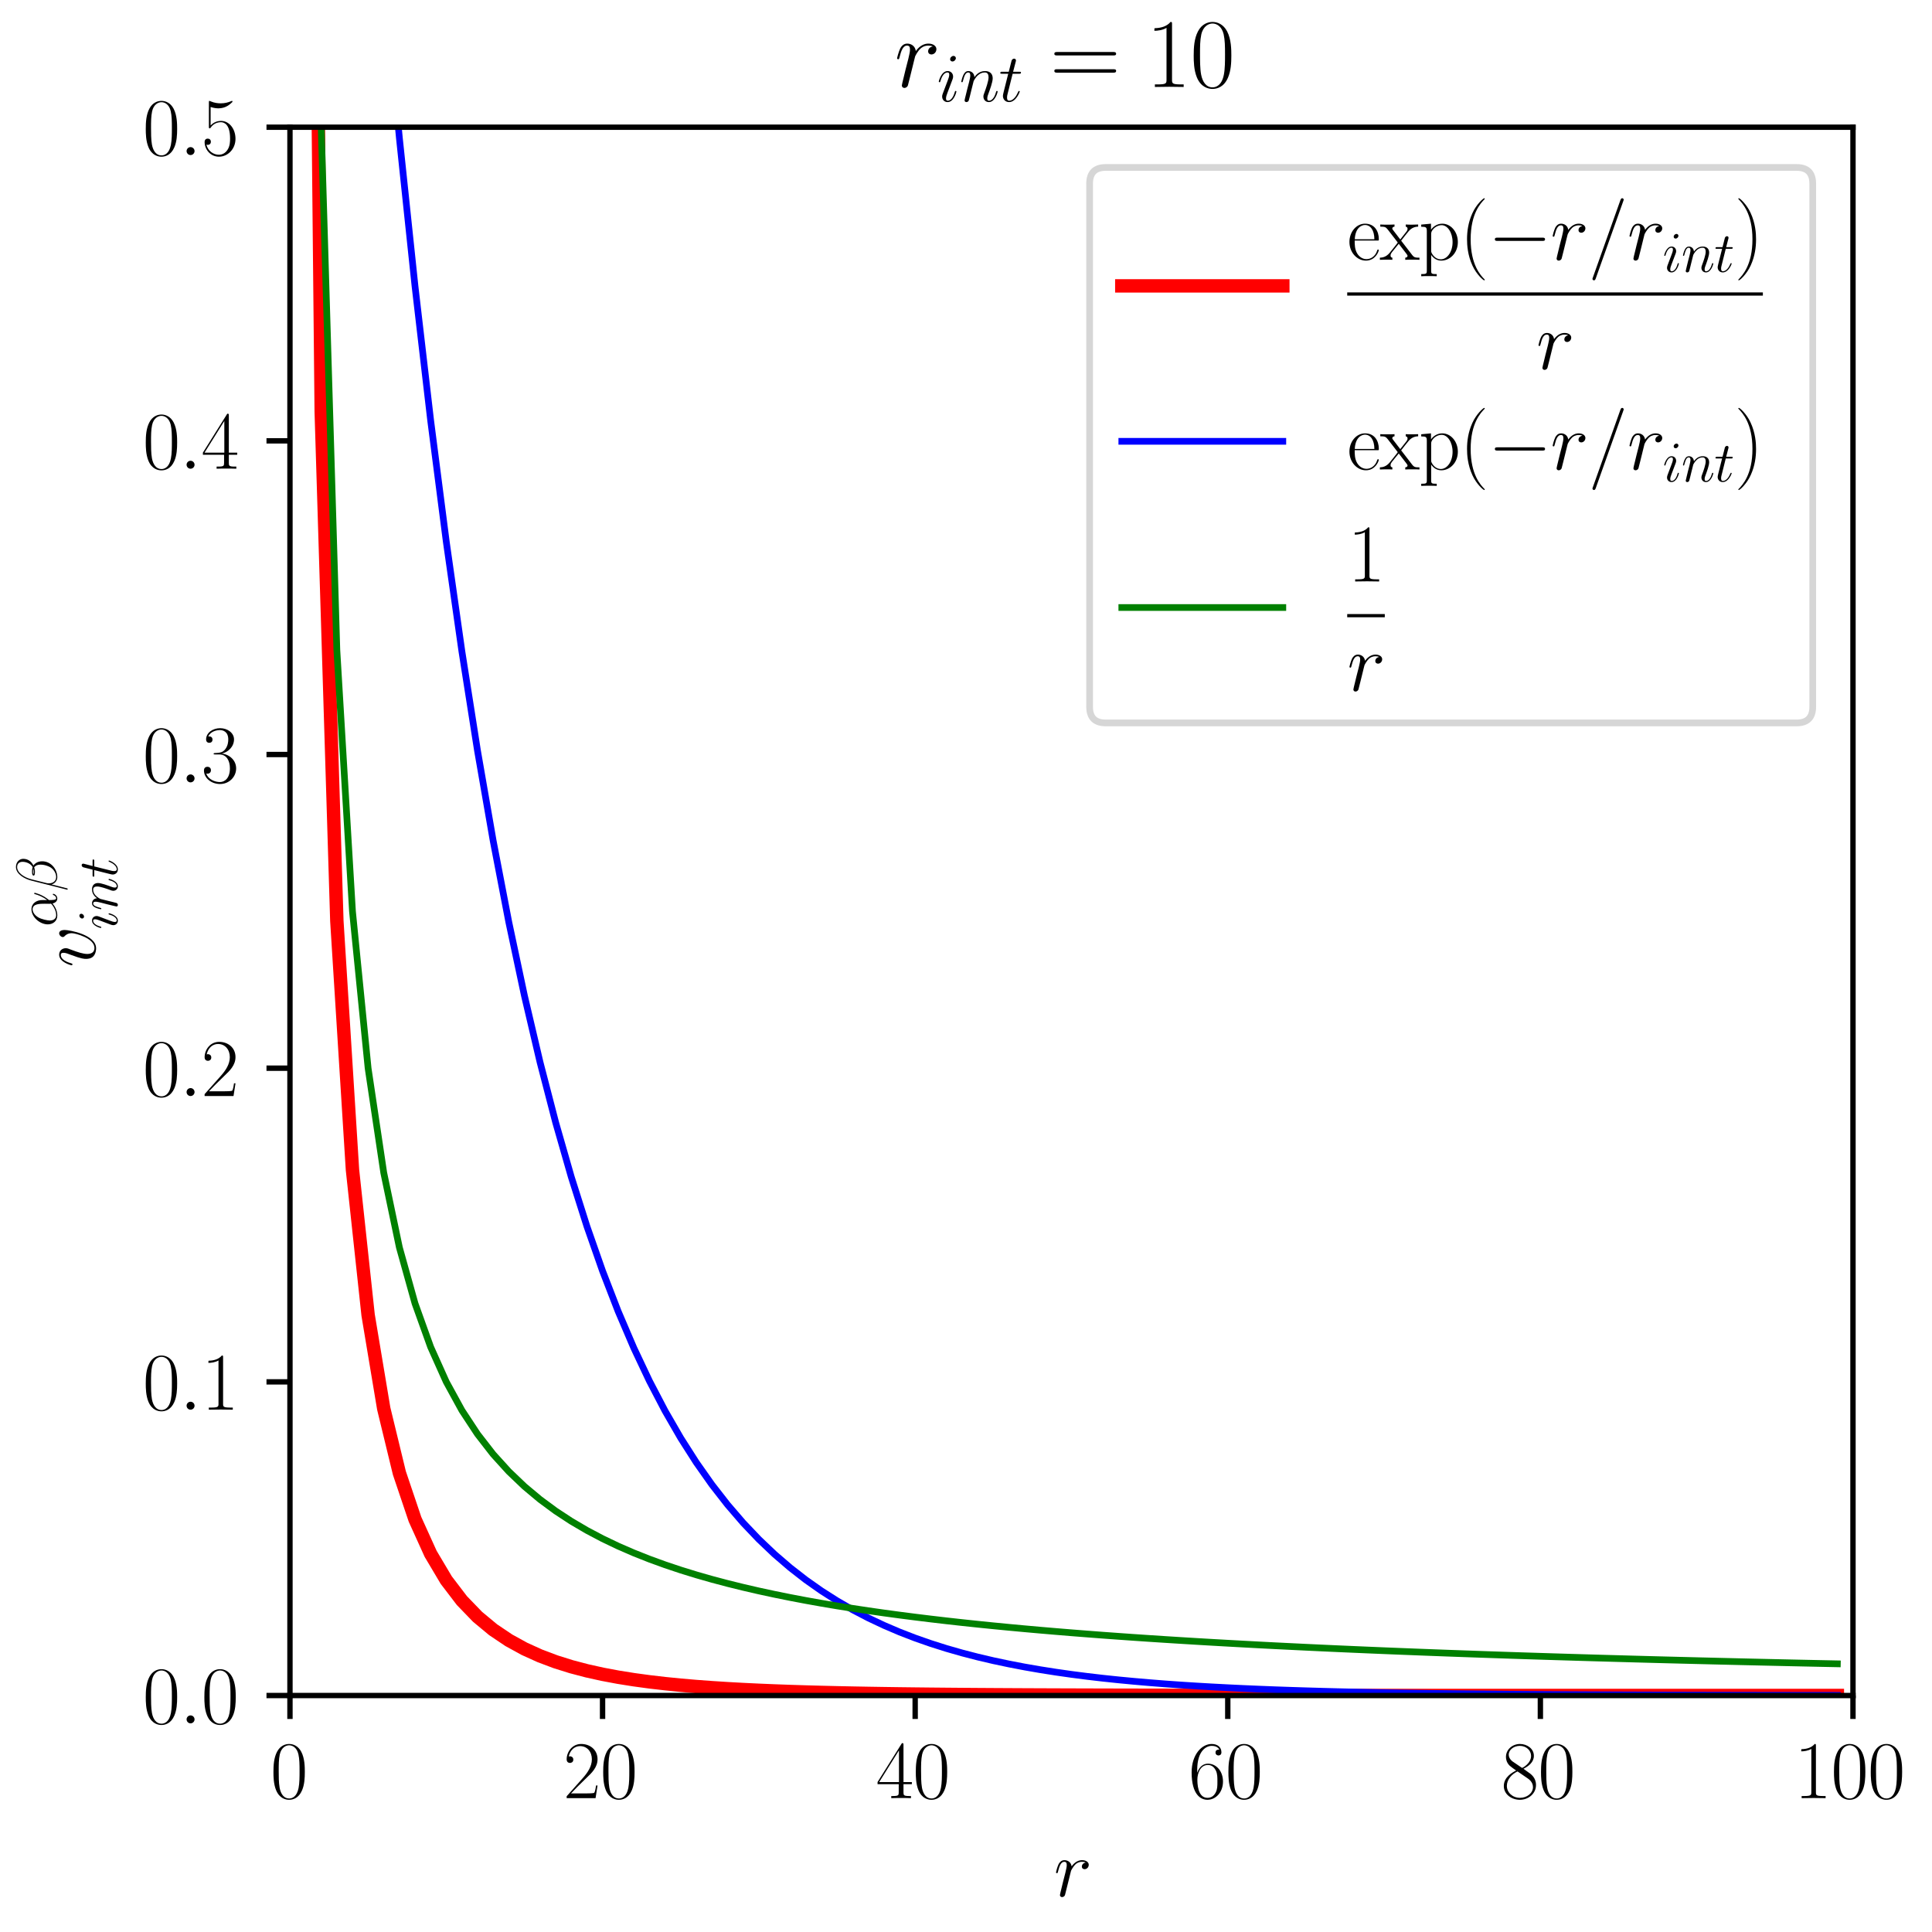 <?xml version="1.0" encoding="utf-8" standalone="no"?>
<!DOCTYPE svg PUBLIC "-//W3C//DTD SVG 1.1//EN"
  "http://www.w3.org/Graphics/SVG/1.1/DTD/svg11.dtd">
<svg xmlns:xlink="http://www.w3.org/1999/xlink" width="288pt" height="288pt" viewBox="0 0 288 288" xmlns="http://www.w3.org/2000/svg" version="1.1">
 <defs>
  <style type="text/css">*{stroke-linejoin: round; stroke-linecap: butt}</style>
 </defs>
 <g id="figure_1">
  <g id="patch_1">
   <path d="M 0 288 
L 288 288 
L 288 0 
L 0 0 
z
" style="fill: #ffffff"/>
  </g>
  <g id="axes_1">
   <g id="patch_2">
    <path d="M 43.224 252.746 
L 276.22 252.746 
L 276.22 18.963 
L 43.224 18.963 
z
" style="fill: #ffffff"/>
   </g>
   <g id="matplotlib.axis_1">
    <g id="xtick_1">
     <g id="line2d_1">
      <defs>
       <path id="mbfc27c46b4" d="M 0 0 
L 0 3.5 
" style="stroke: #000000; stroke-width: 0.8"/>
      </defs>
      <g>
       <use xlink:href="#mbfc27c46b4" x="43.224" y="252.746" style="stroke: #000000; stroke-width: 0.8"/>
      </g>
     </g>
     <g id="text_1">
      <!-- $\mathdefault{0}$ -->
      <g transform="translate(40.298 268.048) scale(0.12 -0.12)">
       <defs>
        <path id="CMR17-30" d="M 2688 2038 
C 2688 2430 2682 3099 2413 3613 
C 2176 4063 1798 4224 1466 4224 
C 1158 4224 768 4082 525 3620 
C 269 3137 243 2539 243 2038 
C 243 1671 250 1112 448 623 
C 723 -39 1216 -128 1466 -128 
C 1760 -128 2208 -7 2470 604 
C 2662 1048 2688 1568 2688 2038 
z
M 1466 -26 
C 1056 -26 813 328 723 816 
C 653 1196 653 1749 653 2109 
C 653 2604 653 3015 736 3407 
C 858 3954 1216 4121 1466 4121 
C 1728 4121 2067 3947 2189 3420 
C 2272 3054 2278 2623 2278 2109 
C 2278 1691 2278 1176 2202 797 
C 2067 96 1690 -26 1466 -26 
z
" transform="scale(0.016)"/>
       </defs>
       <use xlink:href="#CMR17-30" transform="scale(0.996)"/>
      </g>
     </g>
    </g>
    <g id="xtick_2">
     <g id="line2d_2">
      <g>
       <use xlink:href="#mbfc27c46b4" x="89.823" y="252.746" style="stroke: #000000; stroke-width: 0.8"/>
      </g>
     </g>
     <g id="text_2">
      <!-- $\mathdefault{20}$ -->
      <g transform="translate(83.97 268.048) scale(0.12 -0.12)">
       <defs>
        <path id="CMR17-32" d="M 2669 990 
L 2554 990 
C 2490 537 2438 460 2413 422 
C 2381 371 1920 371 1830 371 
L 602 371 
C 832 620 1280 1073 1824 1596 
C 2214 1966 2669 2400 2669 3033 
C 2669 3788 2067 4224 1395 4224 
C 691 4224 262 3603 262 3027 
C 262 2777 448 2745 525 2745 
C 589 2745 781 2783 781 3007 
C 781 3206 614 3264 525 3264 
C 486 3264 448 3257 422 3244 
C 544 3788 915 4057 1306 4057 
C 1862 4057 2227 3616 2227 3033 
C 2227 2477 1901 1998 1536 1583 
L 262 147 
L 262 0 
L 2515 0 
L 2669 990 
z
" transform="scale(0.016)"/>
       </defs>
       <use xlink:href="#CMR17-32" transform="scale(0.996)"/>
       <use xlink:href="#CMR17-30" transform="translate(45.69 0) scale(0.996)"/>
      </g>
     </g>
    </g>
    <g id="xtick_3">
     <g id="line2d_3">
      <g>
       <use xlink:href="#mbfc27c46b4" x="136.423" y="252.746" style="stroke: #000000; stroke-width: 0.8"/>
      </g>
     </g>
     <g id="text_3">
      <!-- $\mathdefault{40}$ -->
      <g transform="translate(130.57 268.048) scale(0.12 -0.12)">
       <defs>
        <path id="CMR17-34" d="M 2150 4147 
C 2150 4281 2144 4288 2029 4288 
L 128 1254 
L 128 1088 
L 1779 1088 
L 1779 460 
C 1779 230 1766 166 1318 166 
L 1197 166 
L 1197 0 
C 1402 12 1747 12 1965 12 
C 2182 12 2528 12 2733 0 
L 2733 166 
L 2611 166 
C 2163 166 2150 230 2150 460 
L 2150 1088 
L 2803 1088 
L 2803 1254 
L 2150 1254 
L 2150 4147 
z
M 1798 3723 
L 1798 1254 
L 256 1254 
L 1798 3723 
z
" transform="scale(0.016)"/>
       </defs>
       <use xlink:href="#CMR17-34" transform="scale(0.996)"/>
       <use xlink:href="#CMR17-30" transform="translate(45.69 0) scale(0.996)"/>
      </g>
     </g>
    </g>
    <g id="xtick_4">
     <g id="line2d_4">
      <g>
       <use xlink:href="#mbfc27c46b4" x="183.022" y="252.746" style="stroke: #000000; stroke-width: 0.8"/>
      </g>
     </g>
     <g id="text_4">
      <!-- $\mathdefault{60}$ -->
      <g transform="translate(177.169 268.048) scale(0.12 -0.12)">
       <defs>
        <path id="CMR17-36" d="M 678 2198 
C 678 3712 1395 4076 1811 4076 
C 1946 4076 2272 4049 2400 3782 
C 2298 3782 2106 3782 2106 3558 
C 2106 3385 2246 3328 2336 3328 
C 2394 3328 2566 3353 2566 3571 
C 2566 3987 2246 4224 1805 4224 
C 1043 4224 243 3411 243 2011 
C 243 257 966 -128 1478 -128 
C 2099 -128 2688 431 2688 1295 
C 2688 2101 2170 2688 1517 2688 
C 1126 2688 838 2430 678 1979 
L 678 2198 
z
M 1478 25 
C 691 25 691 1212 691 1450 
C 691 1914 909 2585 1504 2585 
C 1613 2585 1926 2585 2138 2140 
C 2253 1889 2253 1624 2253 1302 
C 2253 954 2253 696 2118 438 
C 1978 173 1773 25 1478 25 
z
" transform="scale(0.016)"/>
       </defs>
       <use xlink:href="#CMR17-36" transform="scale(0.996)"/>
       <use xlink:href="#CMR17-30" transform="translate(45.69 0) scale(0.996)"/>
      </g>
     </g>
    </g>
    <g id="xtick_5">
     <g id="line2d_5">
      <g>
       <use xlink:href="#mbfc27c46b4" x="229.621" y="252.746" style="stroke: #000000; stroke-width: 0.8"/>
      </g>
     </g>
     <g id="text_5">
      <!-- $\mathdefault{80}$ -->
      <g transform="translate(223.768 268.048) scale(0.12 -0.12)">
       <defs>
        <path id="CMR17-38" d="M 1741 2289 
C 2144 2494 2554 2803 2554 3298 
C 2554 3884 1990 4224 1472 4224 
C 890 4224 378 3800 378 3215 
C 378 3054 416 2777 666 2533 
C 730 2469 998 2276 1171 2154 
C 883 2006 211 1652 211 945 
C 211 282 838 -128 1459 -128 
C 2144 -128 2720 366 2720 1022 
C 2720 1607 2330 1877 2074 2051 
L 1741 2289 
z
M 902 2855 
C 851 2887 595 3086 595 3388 
C 595 3781 998 4076 1459 4076 
C 1965 4076 2336 3716 2336 3298 
C 2336 2700 1670 2359 1638 2359 
C 1632 2359 1626 2359 1574 2398 
L 902 2855 
z
M 2080 1536 
C 2176 1466 2483 1253 2483 861 
C 2483 385 2010 25 1472 25 
C 890 25 448 443 448 951 
C 448 1459 838 1884 1280 2083 
L 2080 1536 
z
" transform="scale(0.016)"/>
       </defs>
       <use xlink:href="#CMR17-38" transform="scale(0.996)"/>
       <use xlink:href="#CMR17-30" transform="translate(45.69 0) scale(0.996)"/>
      </g>
     </g>
    </g>
    <g id="xtick_6">
     <g id="line2d_6">
      <g>
       <use xlink:href="#mbfc27c46b4" x="276.22" y="252.746" style="stroke: #000000; stroke-width: 0.8"/>
      </g>
     </g>
     <g id="text_6">
      <!-- $\mathdefault{100}$ -->
      <g transform="translate(267.441 268.048) scale(0.12 -0.12)">
       <defs>
        <path id="CMR17-31" d="M 1702 4083 
C 1702 4217 1696 4224 1606 4224 
C 1357 3927 979 3833 621 3820 
C 602 3820 570 3820 563 3808 
C 557 3795 557 3782 557 3648 
C 755 3648 1088 3686 1344 3839 
L 1344 467 
C 1344 243 1331 166 781 166 
L 589 166 
L 589 0 
C 896 6 1216 12 1523 12 
C 1830 12 2150 6 2458 0 
L 2458 166 
L 2266 166 
C 1715 166 1702 236 1702 467 
L 1702 4083 
z
" transform="scale(0.016)"/>
       </defs>
       <use xlink:href="#CMR17-31" transform="scale(0.996)"/>
       <use xlink:href="#CMR17-30" transform="translate(45.69 0) scale(0.996)"/>
       <use xlink:href="#CMR17-30" transform="translate(91.381 0) scale(0.996)"/>
      </g>
     </g>
    </g>
    <g id="text_7">
     <!-- $$r$$ -->
     <g transform="translate(157.085 282.675) scale(0.12 -0.12)">
      <defs>
       <path id="CMMI12-72" d="M 2490 2633 
C 2291 2598 2189 2457 2189 2316 
C 2189 2163 2310 2111 2400 2111 
C 2579 2111 2726 2265 2726 2457 
C 2726 2651 2528 2816 2208 2816 
C 1952 2816 1658 2700 1389 2335 
C 1344 2660 1088 2816 832 2816 
C 582 2816 454 2642 378 2508 
C 269 2278 173 1892 173 1860 
C 173 1834 198 1801 243 1801 
C 294 1801 301 1808 339 1957 
C 435 2342 557 2687 813 2687 
C 966 2687 1011 2604 1011 2419 
C 1011 2278 947 2028 902 1827 
L 723 1130 
C 698 1007 627 716 595 600 
C 550 432 480 128 480 96 
C 480 6 550 -64 646 -64 
C 717 -64 838 -20 877 109 
C 896 160 1133 1136 1171 1285 
C 1203 1427 1242 1562 1274 1705 
C 1299 1795 1325 1898 1344 1982 
C 1363 2040 1536 2355 1696 2495 
C 1773 2566 1939 2687 2202 2687 
C 2304 2687 2406 2674 2490 2633 
z
" transform="scale(0.016)"/>
      </defs>
      <use xlink:href="#CMMI12-72" transform="scale(0.996)"/>
     </g>
    </g>
   </g>
   <g id="matplotlib.axis_2">
    <g id="ytick_1">
     <g id="line2d_7">
      <defs>
       <path id="m6779819976" d="M 0 0 
L -3.5 0 
" style="stroke: #000000; stroke-width: 0.8"/>
      </defs>
      <g>
       <use xlink:href="#m6779819976" x="43.224" y="252.746" style="stroke: #000000; stroke-width: 0.8"/>
      </g>
     </g>
     <g id="text_8">
      <!-- $\mathdefault{0.0}$ -->
      <g transform="translate(21.266 256.897) scale(0.12 -0.12)">
       <defs>
        <path id="CMMI12-3a" d="M 1178 307 
C 1178 492 1024 620 870 620 
C 685 620 557 467 557 313 
C 557 128 710 0 864 0 
C 1050 0 1178 153 1178 307 
z
" transform="scale(0.016)"/>
       </defs>
       <use xlink:href="#CMR17-30" transform="scale(0.996)"/>
       <use xlink:href="#CMMI12-3a" transform="translate(45.69 0) scale(0.996)"/>
       <use xlink:href="#CMR17-30" transform="translate(72.788 0) scale(0.996)"/>
      </g>
     </g>
    </g>
    <g id="ytick_2">
     <g id="line2d_8">
      <g>
       <use xlink:href="#m6779819976" x="43.224" y="205.99" style="stroke: #000000; stroke-width: 0.8"/>
      </g>
     </g>
     <g id="text_9">
      <!-- $\mathdefault{0.1}$ -->
      <g transform="translate(21.266 210.141) scale(0.12 -0.12)">
       <use xlink:href="#CMR17-30" transform="scale(0.996)"/>
       <use xlink:href="#CMMI12-3a" transform="translate(45.69 0) scale(0.996)"/>
       <use xlink:href="#CMR17-31" transform="translate(72.788 0) scale(0.996)"/>
      </g>
     </g>
    </g>
    <g id="ytick_3">
     <g id="line2d_9">
      <g>
       <use xlink:href="#m6779819976" x="43.224" y="159.233" style="stroke: #000000; stroke-width: 0.8"/>
      </g>
     </g>
     <g id="text_10">
      <!-- $\mathdefault{0.2}$ -->
      <g transform="translate(21.266 163.384) scale(0.12 -0.12)">
       <use xlink:href="#CMR17-30" transform="scale(0.996)"/>
       <use xlink:href="#CMMI12-3a" transform="translate(45.69 0) scale(0.996)"/>
       <use xlink:href="#CMR17-32" transform="translate(72.788 0) scale(0.996)"/>
      </g>
     </g>
    </g>
    <g id="ytick_4">
     <g id="line2d_10">
      <g>
       <use xlink:href="#m6779819976" x="43.224" y="112.476" style="stroke: #000000; stroke-width: 0.8"/>
      </g>
     </g>
     <g id="text_11">
      <!-- $\mathdefault{0.3}$ -->
      <g transform="translate(21.266 116.627) scale(0.12 -0.12)">
       <defs>
        <path id="CMR17-33" d="M 1414 2176 
C 1984 2176 2234 1673 2234 1094 
C 2234 322 1824 25 1453 25 
C 1114 25 563 193 390 691 
C 422 678 454 678 486 678 
C 640 678 755 780 755 947 
C 755 1132 614 1216 486 1216 
C 378 1216 211 1164 211 927 
C 211 335 787 -128 1466 -128 
C 2176 -128 2720 432 2720 1087 
C 2720 1718 2208 2176 1600 2246 
C 2086 2347 2554 2776 2554 3353 
C 2554 3856 2048 4224 1472 4224 
C 890 4224 378 3862 378 3347 
C 378 3123 544 3084 627 3084 
C 762 3084 877 3167 877 3334 
C 877 3500 762 3584 627 3584 
C 602 3584 570 3584 544 3571 
C 730 3999 1235 4076 1459 4076 
C 1683 4076 2106 3966 2106 3347 
C 2106 3167 2080 2851 1862 2574 
C 1670 2329 1453 2316 1242 2297 
C 1210 2297 1062 2284 1037 2284 
C 992 2278 966 2272 966 2227 
C 966 2182 973 2176 1101 2176 
L 1414 2176 
z
" transform="scale(0.016)"/>
       </defs>
       <use xlink:href="#CMR17-30" transform="scale(0.996)"/>
       <use xlink:href="#CMMI12-3a" transform="translate(45.69 0) scale(0.996)"/>
       <use xlink:href="#CMR17-33" transform="translate(72.788 0) scale(0.996)"/>
      </g>
     </g>
    </g>
    <g id="ytick_5">
     <g id="line2d_11">
      <g>
       <use xlink:href="#m6779819976" x="43.224" y="65.72" style="stroke: #000000; stroke-width: 0.8"/>
      </g>
     </g>
     <g id="text_12">
      <!-- $\mathdefault{0.4}$ -->
      <g transform="translate(21.266 69.871) scale(0.12 -0.12)">
       <use xlink:href="#CMR17-30" transform="scale(0.996)"/>
       <use xlink:href="#CMMI12-3a" transform="translate(45.69 0) scale(0.996)"/>
       <use xlink:href="#CMR17-34" transform="translate(72.788 0) scale(0.996)"/>
      </g>
     </g>
    </g>
    <g id="ytick_6">
     <g id="line2d_12">
      <g>
       <use xlink:href="#m6779819976" x="43.224" y="18.963" style="stroke: #000000; stroke-width: 0.8"/>
      </g>
     </g>
     <g id="text_13">
      <!-- $\mathdefault{0.5}$ -->
      <g transform="translate(21.266 23.114) scale(0.12 -0.12)">
       <defs>
        <path id="CMR17-35" d="M 730 3750 
C 794 3724 1056 3641 1325 3641 
C 1920 3641 2246 3961 2432 4140 
C 2432 4191 2432 4224 2394 4224 
C 2387 4224 2374 4224 2323 4198 
C 2099 4102 1837 4032 1517 4032 
C 1325 4032 1037 4055 723 4191 
C 653 4224 640 4224 634 4224 
C 602 4224 595 4217 595 4090 
L 595 2231 
C 595 2113 595 2080 659 2080 
C 691 2080 704 2093 736 2139 
C 941 2435 1222 2560 1542 2560 
C 1766 2560 2246 2415 2246 1293 
C 2246 1087 2246 716 2054 422 
C 1894 159 1645 25 1370 25 
C 947 25 518 319 403 812 
C 429 806 480 793 506 793 
C 589 793 749 838 749 1036 
C 749 1209 627 1280 506 1280 
C 358 1280 262 1190 262 1011 
C 262 454 704 -128 1382 -128 
C 2042 -128 2669 441 2669 1267 
C 2669 2054 2170 2662 1549 2662 
C 1222 2662 947 2540 730 2304 
L 730 3750 
z
" transform="scale(0.016)"/>
       </defs>
       <use xlink:href="#CMR17-30" transform="scale(0.996)"/>
       <use xlink:href="#CMMI12-3a" transform="translate(45.69 0) scale(0.996)"/>
       <use xlink:href="#CMR17-35" transform="translate(72.788 0) scale(0.996)"/>
      </g>
     </g>
    </g>
    <g id="text_14">
     <!-- $$v_{int}^{\alpha\beta}$$ -->
     <g transform="translate(14.203 144.224) rotate(-90) scale(0.12 -0.12)">
      <defs>
       <path id="CMMI12-76" d="M 2925 2388 
C 2925 2790 2720 2816 2669 2816 
C 2515 2816 2374 2662 2374 2534 
C 2374 2458 2419 2413 2445 2388 
C 2509 2330 2675 2158 2675 1826 
C 2675 1558 2291 64 1523 64 
C 1133 64 1056 389 1056 625 
C 1056 945 1203 1392 1376 1851 
C 1478 2113 1504 2177 1504 2305 
C 1504 2573 1312 2816 998 2816 
C 410 2816 173 1890 173 1838 
C 173 1813 198 1781 243 1781 
C 301 1781 307 1807 333 1896 
C 486 2445 736 2687 979 2687 
C 1037 2687 1146 2687 1146 2477 
C 1146 2311 1075 2126 979 1883 
C 672 1066 672 868 672 715 
C 672 574 691 313 890 134 
C 1120 -64 1440 -64 1498 -64 
C 2560 -64 2925 2024 2925 2388 
z
" transform="scale(0.016)"/>
       <path id="CMMI12-b" d="M 2963 1615 
C 2963 2234 2611 2816 1933 2816 
C 1094 2816 256 1902 256 996 
C 256 440 602 -64 1254 -64 
C 1651 -64 2125 89 2579 472 
C 2669 115 2867 -64 3142 -64 
C 3488 -64 3661 293 3661 376 
C 3661 434 3616 434 3597 434 
C 3546 434 3539 415 3520 364 
C 3462 204 3315 64 3162 64 
C 2963 64 2963 472 2963 862 
C 3616 1641 3770 2445 3770 2451 
C 3770 2509 3718 2509 3699 2509 
C 3642 2509 3635 2490 3610 2375 
C 3526 2094 3360 1596 2963 1072 
L 2963 1615 
z
M 2560 625 
C 1997 121 1491 64 1267 64 
C 813 64 685 466 685 766 
C 685 1040 826 1692 1024 2043 
C 1286 2490 1645 2687 1933 2687 
C 2554 2687 2554 1877 2554 1340 
C 2554 1181 2547 1015 2547 855 
C 2547 728 2554 696 2560 625 
z
" transform="scale(0.016)"/>
       <path id="CMMI12-c" d="M 3622 3739 
C 3622 4131 3296 4544 2714 4544 
C 1888 4544 1363 3510 1197 2830 
L 186 -1152 
C 173 -1204 211 -1216 243 -1216 
C 288 -1216 320 -1210 326 -1178 
L 774 592 
C 838 231 1190 -64 1568 -64 
C 2483 -64 3347 657 3347 1618 
C 3347 1863 3290 2108 3155 2314 
C 3078 2437 2982 2527 2880 2599 
C 3341 2823 3622 3222 3622 3739 
z
M 2509 2605 
C 2406 2571 2304 2560 2182 2560 
C 2093 2560 2010 2553 1894 2588 
C 1958 2627 2054 2639 2189 2639 
C 2304 2639 2419 2627 2509 2605 
z
M 3290 3798 
C 3290 3438 3117 2915 2701 2684 
C 2579 2723 2413 2752 2272 2752 
C 2138 2752 1754 2765 1754 2582 
C 1754 2411 2106 2430 2214 2430 
C 2381 2430 2528 2469 2682 2514 
C 2886 2347 2976 2127 2976 1805 
C 2976 1431 2874 1128 2752 850 
C 2541 373 2042 64 1600 64 
C 1133 64 890 438 890 876 
C 890 934 890 1018 915 1115 
L 1331 2784 
C 1542 3641 2080 4413 2701 4413 
C 3162 4413 3290 4086 3290 3798 
z
" transform="scale(0.016)"/>
       <path id="CMMI12-69" d="M 1811 913 
C 1811 945 1786 970 1747 970 
C 1690 970 1683 951 1651 842 
C 1485 261 1222 64 1011 64 
C 934 64 845 83 845 274 
C 845 447 922 638 992 830 
L 1440 2017 
C 1459 2068 1504 2183 1504 2305 
C 1504 2573 1312 2816 998 2816 
C 410 2816 173 1890 173 1838 
C 173 1813 198 1781 243 1781 
C 301 1781 307 1807 333 1896 
C 486 2432 730 2687 979 2687 
C 1037 2687 1146 2681 1146 2477 
C 1146 2311 1062 2100 1011 1960 
L 563 772 
C 525 670 486 568 486 453 
C 486 166 685 -64 992 -64 
C 1581 -64 1811 868 1811 913 
z
M 1760 4012 
C 1760 4108 1683 4224 1542 4224 
C 1395 4224 1229 4083 1229 3916 
C 1229 3756 1363 3705 1440 3705 
C 1613 3705 1760 3871 1760 4012 
z
" transform="scale(0.016)"/>
       <path id="CMMI12-6e" d="M 1318 1870 
C 1331 1909 1491 2228 1728 2432 
C 1894 2585 2112 2687 2362 2687 
C 2618 2687 2707 2496 2707 2241 
C 2707 1877 2445 1149 2317 804 
C 2259 651 2227 568 2227 453 
C 2227 166 2426 -64 2733 -64 
C 3328 -64 3552 874 3552 913 
C 3552 945 3526 970 3488 970 
C 3430 970 3424 951 3392 842 
C 3245 319 3002 64 2752 64 
C 2688 64 2586 70 2586 274 
C 2586 434 2656 625 2694 715 
C 2822 1066 3091 1781 3091 2145 
C 3091 2528 2867 2816 2381 2816 
C 1811 2816 1510 2413 1395 2253 
C 1376 2617 1114 2816 832 2816 
C 627 2816 486 2694 378 2477 
C 262 2247 173 1864 173 1838 
C 173 1813 198 1781 243 1781 
C 294 1781 301 1787 339 1934 
C 442 2324 557 2687 813 2687 
C 960 2687 1011 2585 1011 2394 
C 1011 2253 947 2004 902 1807 
L 723 1117 
C 698 996 627 708 595 593 
C 550 427 480 127 480 95 
C 480 6 550 -64 646 -64 
C 723 -64 813 -26 864 70 
C 877 102 934 325 966 453 
L 1107 1028 
L 1318 1870 
z
" transform="scale(0.016)"/>
       <path id="CMMI12-74" d="M 1286 2566 
L 1875 2566 
C 1997 2566 2061 2566 2061 2681 
C 2061 2752 2022 2752 1894 2752 
L 1331 2752 
L 1568 3664 
C 1594 3752 1594 3764 1594 3808 
C 1594 3910 1510 3968 1427 3968 
C 1376 3968 1229 3948 1178 3746 
L 928 2752 
L 326 2752 
C 198 2752 141 2752 141 2630 
C 141 2566 186 2566 307 2566 
L 877 2566 
L 454 881 
C 403 657 384 593 384 510 
C 384 210 595 -64 954 -64 
C 1600 -64 1946 868 1946 913 
C 1946 951 1920 970 1882 970 
C 1869 970 1843 970 1830 944 
C 1824 938 1818 932 1773 830 
C 1638 510 1344 64 973 64 
C 781 64 768 223 768 364 
C 768 370 768 491 787 568 
L 1286 2566 
z
" transform="scale(0.016)"/>
      </defs>
      <use xlink:href="#CMMI12-76" transform="scale(0.996)"/>
      <use xlink:href="#CMMI12-b" transform="translate(50.735 47.876) scale(0.697)"/>
      <use xlink:href="#CMMI12-c" transform="translate(94.612 47.876) scale(0.697)"/>
      <use xlink:href="#CMMI12-69" transform="translate(47.161 -27.344) scale(0.697)"/>
      <use xlink:href="#CMMI12-6e" transform="translate(70.455 -27.344) scale(0.697)"/>
      <use xlink:href="#CMMI12-74" transform="translate(111.216 -27.344) scale(0.697)"/>
     </g>
    </g>
   </g>
   <g id="line2d_13">
    <path d="M 47.257 -1 
L 47.884 61.341 
L 50.214 137.286 
L 52.544 174.391 
L 54.874 196.028 
L 57.204 209.979 
L 59.534 219.577 
L 61.864 226.485 
L 64.194 231.624 
L 66.524 235.545 
L 68.854 238.597 
L 71.184 241.011 
L 73.514 242.944 
L 75.844 244.51 
L 78.174 245.791 
L 80.504 246.846 
L 82.833 247.722 
L 85.163 248.452 
L 87.493 249.066 
L 89.823 249.582 
L 92.153 250.02 
L 94.483 250.391 
L 96.813 250.708 
L 99.143 250.979 
L 101.473 251.211 
L 103.803 251.411 
L 106.133 251.582 
L 108.463 251.731 
L 110.793 251.859 
L 113.123 251.97 
L 115.453 252.067 
L 117.783 252.151 
L 120.113 252.224 
L 122.443 252.287 
L 124.773 252.343 
L 127.103 252.391 
L 129.433 252.434 
L 131.763 252.471 
L 134.093 252.504 
L 136.423 252.532 
L 138.753 252.557 
L 141.083 252.579 
L 143.412 252.599 
L 145.742 252.616 
L 148.072 252.631 
L 150.402 252.644 
L 152.732 252.656 
L 155.062 252.666 
L 157.392 252.675 
L 159.722 252.683 
L 162.052 252.69 
L 164.382 252.697 
L 166.712 252.702 
L 169.042 252.707 
L 171.372 252.711 
L 173.702 252.715 
L 176.032 252.719 
L 178.362 252.722 
L 180.692 252.724 
L 183.022 252.727 
L 185.352 252.729 
L 187.682 252.731 
L 190.012 252.733 
L 192.342 252.734 
L 194.672 252.735 
L 197.002 252.737 
L 199.332 252.738 
L 201.662 252.739 
L 203.991 252.739 
L 206.321 252.74 
L 208.651 252.741 
L 210.981 252.741 
L 213.311 252.742 
L 215.641 252.742 
L 217.971 252.743 
L 220.301 252.743 
L 222.631 252.743 
L 224.961 252.744 
L 227.291 252.744 
L 229.621 252.744 
L 231.951 252.744 
L 234.281 252.745 
L 236.611 252.745 
L 238.941 252.745 
L 241.271 252.745 
L 243.601 252.745 
L 245.931 252.745 
L 248.261 252.745 
L 250.591 252.745 
L 252.921 252.746 
L 255.251 252.746 
L 257.581 252.746 
L 259.911 252.746 
L 262.241 252.746 
L 264.57 252.746 
L 266.9 252.746 
L 269.23 252.746 
L 271.56 252.746 
L 273.89 252.746 
" clip-path="url(#pbf9e0962be)" style="fill: none; stroke: #ff0000; stroke-width: 2; stroke-linecap: square"/>
   </g>
   <g id="line2d_14">
    <path d="M 57.477 -1 
L 59.534 20.559 
L 61.864 42.655 
L 64.194 62.648 
L 66.524 80.738 
L 68.854 97.107 
L 71.184 111.918 
L 73.514 125.319 
L 75.844 137.446 
L 78.174 148.418 
L 80.504 158.346 
L 82.833 167.329 
L 85.163 175.458 
L 87.493 182.813 
L 89.823 189.468 
L 92.153 195.49 
L 94.483 200.938 
L 96.813 205.869 
L 99.143 210.33 
L 101.473 214.366 
L 103.803 218.018 
L 106.133 221.323 
L 108.463 224.313 
L 110.793 227.019 
L 113.123 229.467 
L 115.453 231.683 
L 117.783 233.687 
L 120.113 235.501 
L 122.443 237.142 
L 124.773 238.627 
L 127.103 239.971 
L 129.433 241.186 
L 131.763 242.286 
L 134.093 243.282 
L 136.423 244.182 
L 138.753 244.997 
L 141.083 245.735 
L 143.412 246.402 
L 145.742 247.006 
L 148.072 247.552 
L 150.402 248.046 
L 152.732 248.494 
L 155.062 248.898 
L 157.392 249.264 
L 159.722 249.596 
L 162.052 249.896 
L 164.382 250.167 
L 166.712 250.412 
L 169.042 250.634 
L 171.372 250.835 
L 173.702 251.017 
L 176.032 251.182 
L 178.362 251.331 
L 180.692 251.465 
L 183.022 251.587 
L 185.352 251.698 
L 187.682 251.797 
L 190.012 251.888 
L 192.342 251.969 
L 194.672 252.043 
L 197.002 252.11 
L 199.332 252.171 
L 201.662 252.225 
L 203.991 252.275 
L 206.321 252.32 
L 208.651 252.36 
L 210.981 252.397 
L 213.311 252.43 
L 215.641 252.46 
L 217.971 252.488 
L 220.301 252.512 
L 222.631 252.534 
L 224.961 252.555 
L 227.291 252.573 
L 229.621 252.589 
L 231.951 252.604 
L 234.281 252.618 
L 236.611 252.63 
L 238.941 252.641 
L 241.271 252.651 
L 243.601 252.66 
L 245.931 252.668 
L 248.261 252.676 
L 250.591 252.682 
L 252.921 252.689 
L 255.251 252.694 
L 257.581 252.699 
L 259.911 252.703 
L 262.241 252.708 
L 264.57 252.711 
L 266.9 252.715 
L 269.23 252.718 
L 271.56 252.72 
L 273.89 252.723 
" clip-path="url(#pbf9e0962be)" style="fill: none; stroke: #0000ff; stroke-linecap: square"/>
   </g>
   <g id="line2d_15">
    <path d="M 47.685 -1 
L 47.884 18.963 
L 50.214 96.891 
L 52.544 135.855 
L 54.874 159.233 
L 57.204 174.818 
L 59.534 185.951 
L 61.864 194.3 
L 64.194 200.794 
L 66.524 205.99 
L 68.854 210.24 
L 71.184 213.782 
L 73.514 216.78 
L 75.844 219.349 
L 78.174 221.575 
L 80.504 223.523 
L 82.833 225.242 
L 85.163 226.77 
L 87.493 228.137 
L 89.823 229.368 
L 92.153 230.481 
L 94.483 231.493 
L 96.813 232.417 
L 99.143 233.264 
L 101.473 234.044 
L 103.803 234.763 
L 106.133 235.429 
L 108.463 236.047 
L 110.793 236.623 
L 113.123 237.161 
L 115.453 237.663 
L 117.783 238.135 
L 120.113 238.578 
L 122.443 238.994 
L 124.773 239.387 
L 127.103 239.758 
L 129.433 240.109 
L 131.763 240.442 
L 134.093 240.757 
L 136.423 241.057 
L 138.753 241.342 
L 141.083 241.614 
L 143.412 241.873 
L 145.742 242.12 
L 148.072 242.356 
L 150.402 242.582 
L 152.732 242.798 
L 155.062 243.005 
L 157.392 243.204 
L 159.722 243.395 
L 162.052 243.578 
L 164.382 243.755 
L 166.712 243.924 
L 169.042 244.088 
L 171.372 244.245 
L 173.702 244.397 
L 176.032 244.543 
L 178.362 244.685 
L 180.692 244.821 
L 183.022 244.953 
L 185.352 245.081 
L 187.682 245.205 
L 190.012 245.325 
L 192.342 245.44 
L 194.672 245.553 
L 197.002 245.662 
L 199.332 245.768 
L 201.662 245.87 
L 203.991 245.97 
L 206.321 246.067 
L 208.651 246.161 
L 210.981 246.252 
L 213.311 246.341 
L 215.641 246.428 
L 217.971 246.512 
L 220.301 246.594 
L 222.631 246.674 
L 224.961 246.752 
L 227.291 246.828 
L 229.621 246.902 
L 231.951 246.974 
L 234.281 247.044 
L 236.611 247.113 
L 238.941 247.18 
L 241.271 247.245 
L 243.601 247.309 
L 245.931 247.372 
L 248.261 247.433 
L 250.591 247.493 
L 252.921 247.551 
L 255.251 247.608 
L 257.581 247.664 
L 259.911 247.719 
L 262.241 247.772 
L 264.57 247.824 
L 266.9 247.876 
L 269.23 247.926 
L 271.56 247.975 
L 273.89 248.023 
" clip-path="url(#pbf9e0962be)" style="fill: none; stroke: #008000; stroke-linecap: square"/>
   </g>
   <g id="patch_3">
    <path d="M 43.224 252.746 
L 43.224 18.963 
" style="fill: none; stroke: #000000; stroke-width: 0.8; stroke-linejoin: miter; stroke-linecap: square"/>
   </g>
   <g id="patch_4">
    <path d="M 276.22 252.746 
L 276.22 18.963 
" style="fill: none; stroke: #000000; stroke-width: 0.8; stroke-linejoin: miter; stroke-linecap: square"/>
   </g>
   <g id="patch_5">
    <path d="M 43.224 252.746 
L 276.22 252.746 
" style="fill: none; stroke: #000000; stroke-width: 0.8; stroke-linejoin: miter; stroke-linecap: square"/>
   </g>
   <g id="patch_6">
    <path d="M 43.224 18.963 
L 276.22 18.963 
" style="fill: none; stroke: #000000; stroke-width: 0.8; stroke-linejoin: miter; stroke-linecap: square"/>
   </g>
   <g id="text_15">
    <!-- $$r_{int}=10$$ -->
    <g transform="translate(133.332 12.963) scale(0.144 -0.144)">
     <defs>
      <path id="CMR17-3d" d="M 4115 2048 
C 4211 2048 4307 2048 4307 2156 
C 4307 2272 4198 2272 4090 2272 
L 512 2272 
C 403 2272 294 2272 294 2156 
C 294 2048 390 2048 486 2048 
L 4115 2048 
z
M 4090 927 
C 4198 927 4307 927 4307 1043 
C 4307 1152 4211 1152 4115 1152 
L 486 1152 
C 390 1152 294 1152 294 1043 
C 294 927 403 927 512 927 
L 4090 927 
z
" transform="scale(0.016)"/>
     </defs>
     <use xlink:href="#CMMI12-72" transform="scale(0.996)"/>
     <use xlink:href="#CMMI12-69" transform="translate(43.961 -14.944) scale(0.697)"/>
     <use xlink:href="#CMMI12-6e" transform="translate(67.256 -14.944) scale(0.697)"/>
     <use xlink:href="#CMMI12-74" transform="translate(108.017 -14.944) scale(0.697)"/>
     <use xlink:href="#CMR17-3d" transform="translate(160.847 0) scale(0.996)"/>
     <use xlink:href="#CMR17-31" transform="translate(260.236 0) scale(0.996)"/>
     <use xlink:href="#CMR17-30" transform="translate(305.926 0) scale(0.996)"/>
    </g>
   </g>
   <g id="legend_1">
    <g id="patch_7">
     <path d="M 164.827 107.766 
L 267.82 107.766 
Q 270.22 107.766 270.22 105.366 
L 270.22 27.363 
Q 270.22 24.963 267.82 24.963 
L 164.827 24.963 
Q 162.427 24.963 162.427 27.363 
L 162.427 105.366 
Q 162.427 107.766 164.827 107.766 
z
" style="fill: #ffffff; opacity: 0.8; stroke: #cccccc; stroke-linejoin: miter"/>
    </g>
    <g id="line2d_16">
     <path d="M 167.227 42.617 
L 179.227 42.617 
L 191.227 42.617 
" style="fill: none; stroke: #ff0000; stroke-width: 2; stroke-linecap: square"/>
    </g>
    <g id="text_16">
     <!-- $$\frac{\exp(-r/r_{int})}{r}$$ -->
     <g transform="translate(200.827 46.817) scale(0.12 -0.12)">
      <defs>
       <path id="CMR17-65" d="M 2438 1503 
C 2464 1529 2464 1542 2464 1606 
C 2464 2251 2118 2816 1389 2816 
C 710 2816 173 2175 173 1394 
C 173 554 781 -64 1459 -64 
C 2176 -64 2458 619 2458 755 
C 2458 800 2419 800 2406 800 
C 2362 800 2355 787 2330 709 
C 2189 270 1837 51 1504 51 
C 1229 51 954 206 781 490 
C 582 819 582 1200 582 1503 
L 2438 1503 
z
M 589 1600 
C 634 2511 1126 2713 1382 2713 
C 1818 2713 2112 2308 2118 1600 
L 589 1600 
z
" transform="scale(0.016)"/>
       <path id="CMR17-78" d="M 1664 1491 
C 1856 1740 2074 2022 2253 2233 
C 2464 2476 2707 2579 2989 2585 
L 2989 2752 
C 2880 2745 2656 2739 2541 2739 
C 2368 2739 2170 2739 2022 2752 
L 2022 2585 
C 2112 2572 2163 2508 2163 2419 
C 2163 2304 2099 2233 2067 2188 
L 1594 1587 
L 1030 2323 
C 973 2393 973 2406 973 2438 
C 973 2515 1037 2579 1146 2585 
L 1146 2752 
C 992 2739 717 2739 557 2739 
C 384 2739 179 2739 38 2752 
L 38 2585 
C 384 2585 461 2560 614 2368 
L 1350 1414 
C 1363 1401 1395 1363 1395 1344 
C 1395 1318 838 633 768 544 
C 480 198 179 172 6 166 
L 6 0 
C 115 6 339 12 454 12 
C 582 12 864 12 979 0 
L 979 166 
C 941 172 838 185 838 332 
C 838 448 890 518 947 595 
L 1478 1248 
L 2035 524 
C 2086 454 2163 358 2163 313 
C 2163 224 2086 172 1984 166 
L 1984 0 
C 2138 12 2413 12 2573 12 
C 2746 12 2950 12 3091 0 
L 3091 166 
C 2771 166 2675 179 2522 377 
L 1664 1491 
z
" transform="scale(0.016)"/>
       <path id="CMR17-70" d="M 1408 -1114 
C 998 -1114 973 -1088 973 -834 
L 973 380 
C 1158 109 1427 -64 1766 -64 
C 2406 -64 3053 503 3053 1382 
C 3053 2196 2496 2816 1837 2816 
C 1453 2816 1139 2603 960 2345 
L 960 2816 
L 198 2745 
L 198 2577 
C 576 2577 634 2539 634 2228 
L 634 -834 
C 634 -1081 608 -1114 198 -1114 
L 198 -1280 
C 352 -1268 634 -1268 800 -1268 
C 966 -1268 1254 -1268 1408 -1280 
L 1408 -1114 
z
M 973 2015 
C 973 2106 973 2241 1222 2481 
C 1254 2506 1472 2700 1792 2700 
C 2259 2700 2643 2112 2643 1376 
C 2643 639 2234 38 1728 38 
C 1498 38 1248 148 1056 451 
C 973 594 973 632 973 736 
L 973 2015 
z
" transform="scale(0.016)"/>
       <path id="CMR17-28" d="M 1958 -1562 
C 1958 -1556 1958 -1543 1939 -1524 
C 1645 -1223 858 -403 858 1596 
C 858 3595 1632 4408 1946 4729 
C 1946 4735 1958 4748 1958 4767 
C 1958 4787 1939 4800 1914 4800 
C 1843 4800 1299 4325 986 3620 
C 666 2909 576 2218 576 1603 
C 576 1141 621 360 1005 -467 
C 1312 -1133 1837 -1600 1914 -1600 
C 1946 -1600 1958 -1588 1958 -1562 
z
" transform="scale(0.016)"/>
       <path id="CMSY10-0" d="M 4218 1472 
C 4326 1472 4442 1472 4442 1600 
C 4442 1728 4326 1728 4218 1728 
L 755 1728 
C 646 1728 531 1728 531 1600 
C 531 1472 646 1472 755 1472 
L 4218 1472 
z
" transform="scale(0.016)"/>
       <path id="CMMI12-3d" d="M 2746 4563 
C 2746 4569 2784 4665 2784 4678 
C 2784 4755 2720 4800 2669 4800 
C 2637 4800 2579 4800 2528 4659 
L 384 -1364 
C 384 -1370 346 -1466 346 -1479 
C 346 -1556 410 -1600 461 -1600 
C 499 -1600 557 -1594 602 -1460 
L 2746 4563 
z
" transform="scale(0.016)"/>
       <path id="CMR17-29" d="M 1683 1596 
C 1683 2057 1638 2839 1254 3665 
C 947 4332 422 4800 346 4800 
C 326 4800 301 4793 301 4761 
C 301 4748 307 4742 314 4729 
C 621 4408 1402 3595 1402 1603 
C 1402 -396 627 -1210 314 -1530 
C 307 -1543 301 -1549 301 -1562 
C 301 -1594 326 -1600 346 -1600 
C 416 -1600 960 -1127 1274 -422 
C 1594 289 1683 981 1683 1596 
z
" transform="scale(0.016)"/>
      </defs>
      <use xlink:href="#CMR17-65" transform="translate(0 67.398) scale(0.996)"/>
      <use xlink:href="#CMR17-78" transform="translate(40.486 67.398) scale(0.996)"/>
      <use xlink:href="#CMR17-70" transform="translate(88.779 67.398) scale(0.996)"/>
      <use xlink:href="#CMR17-28" transform="translate(139.674 67.398) scale(0.996)"/>
      <use xlink:href="#CMSY10-0" transform="translate(174.955 67.398) scale(0.996)"/>
      <use xlink:href="#CMMI12-72" transform="translate(252.442 67.398) scale(0.996)"/>
      <use xlink:href="#CMMI12-3d" transform="translate(299.113 67.398) scale(0.996)"/>
      <use xlink:href="#CMMI12-72" transform="translate(347.888 67.398) scale(0.996)"/>
      <use xlink:href="#CMMI12-69" transform="translate(391.849 52.454) scale(0.697)"/>
      <use xlink:href="#CMMI12-6e" transform="translate(415.144 52.454) scale(0.697)"/>
      <use xlink:href="#CMMI12-74" transform="translate(455.904 52.454) scale(0.697)"/>
      <use xlink:href="#CMR17-29" transform="translate(481.061 67.398) scale(0.996)"/>
      <use xlink:href="#CMMI12-72" transform="translate(234.835 -68.339) scale(0.996)"/>
      <path d="M 0 22.914 
L 516.342 22.914 
L 516.342 26.899 
L 0 26.899 
L 0 22.914 
z
"/>
     </g>
    </g>
    <g id="line2d_17">
     <path d="M 167.227 65.784 
L 179.227 65.784 
L 191.227 65.784 
" style="fill: none; stroke: #0000ff; stroke-linecap: square"/>
    </g>
    <g id="text_17">
     <!-- $$\exp(-r/r_{int})$$ -->
     <g transform="translate(200.827 69.984) scale(0.12 -0.12)">
      <use xlink:href="#CMR17-65" transform="scale(0.996)"/>
      <use xlink:href="#CMR17-78" transform="translate(40.486 0) scale(0.996)"/>
      <use xlink:href="#CMR17-70" transform="translate(88.779 0) scale(0.996)"/>
      <use xlink:href="#CMR17-28" transform="translate(139.674 0) scale(0.996)"/>
      <use xlink:href="#CMSY10-0" transform="translate(174.955 0) scale(0.996)"/>
      <use xlink:href="#CMMI12-72" transform="translate(252.442 0) scale(0.996)"/>
      <use xlink:href="#CMMI12-3d" transform="translate(299.113 0) scale(0.996)"/>
      <use xlink:href="#CMMI12-72" transform="translate(347.888 0) scale(0.996)"/>
      <use xlink:href="#CMMI12-69" transform="translate(391.849 -14.944) scale(0.697)"/>
      <use xlink:href="#CMMI12-6e" transform="translate(415.144 -14.944) scale(0.697)"/>
      <use xlink:href="#CMMI12-74" transform="translate(455.904 -14.944) scale(0.697)"/>
      <use xlink:href="#CMR17-29" transform="translate(481.061 0) scale(0.996)"/>
     </g>
    </g>
    <g id="line2d_18">
     <path d="M 167.227 90.565 
L 179.227 90.565 
L 191.227 90.565 
" style="fill: none; stroke: #008000; stroke-linecap: square"/>
    </g>
    <g id="text_18">
     <!-- $$\frac{1}{r}$$ -->
     <g transform="translate(200.827 94.765) scale(0.12 -0.12)">
      <use xlink:href="#CMR17-31" transform="translate(0.49 67.398) scale(0.996)"/>
      <use xlink:href="#CMMI12-72" transform="translate(0 -68.339) scale(0.996)"/>
      <path d="M 0 22.914 
L 46.671 22.914 
L 46.671 26.899 
L 0 26.899 
L 0 22.914 
z
"/>
     </g>
    </g>
   </g>
  </g>
 </g>
 <defs>
  <clipPath id="pbf9e0962be">
   <rect x="43.224" y="18.963" width="232.996" height="233.783"/>
  </clipPath>
 </defs>
</svg>
